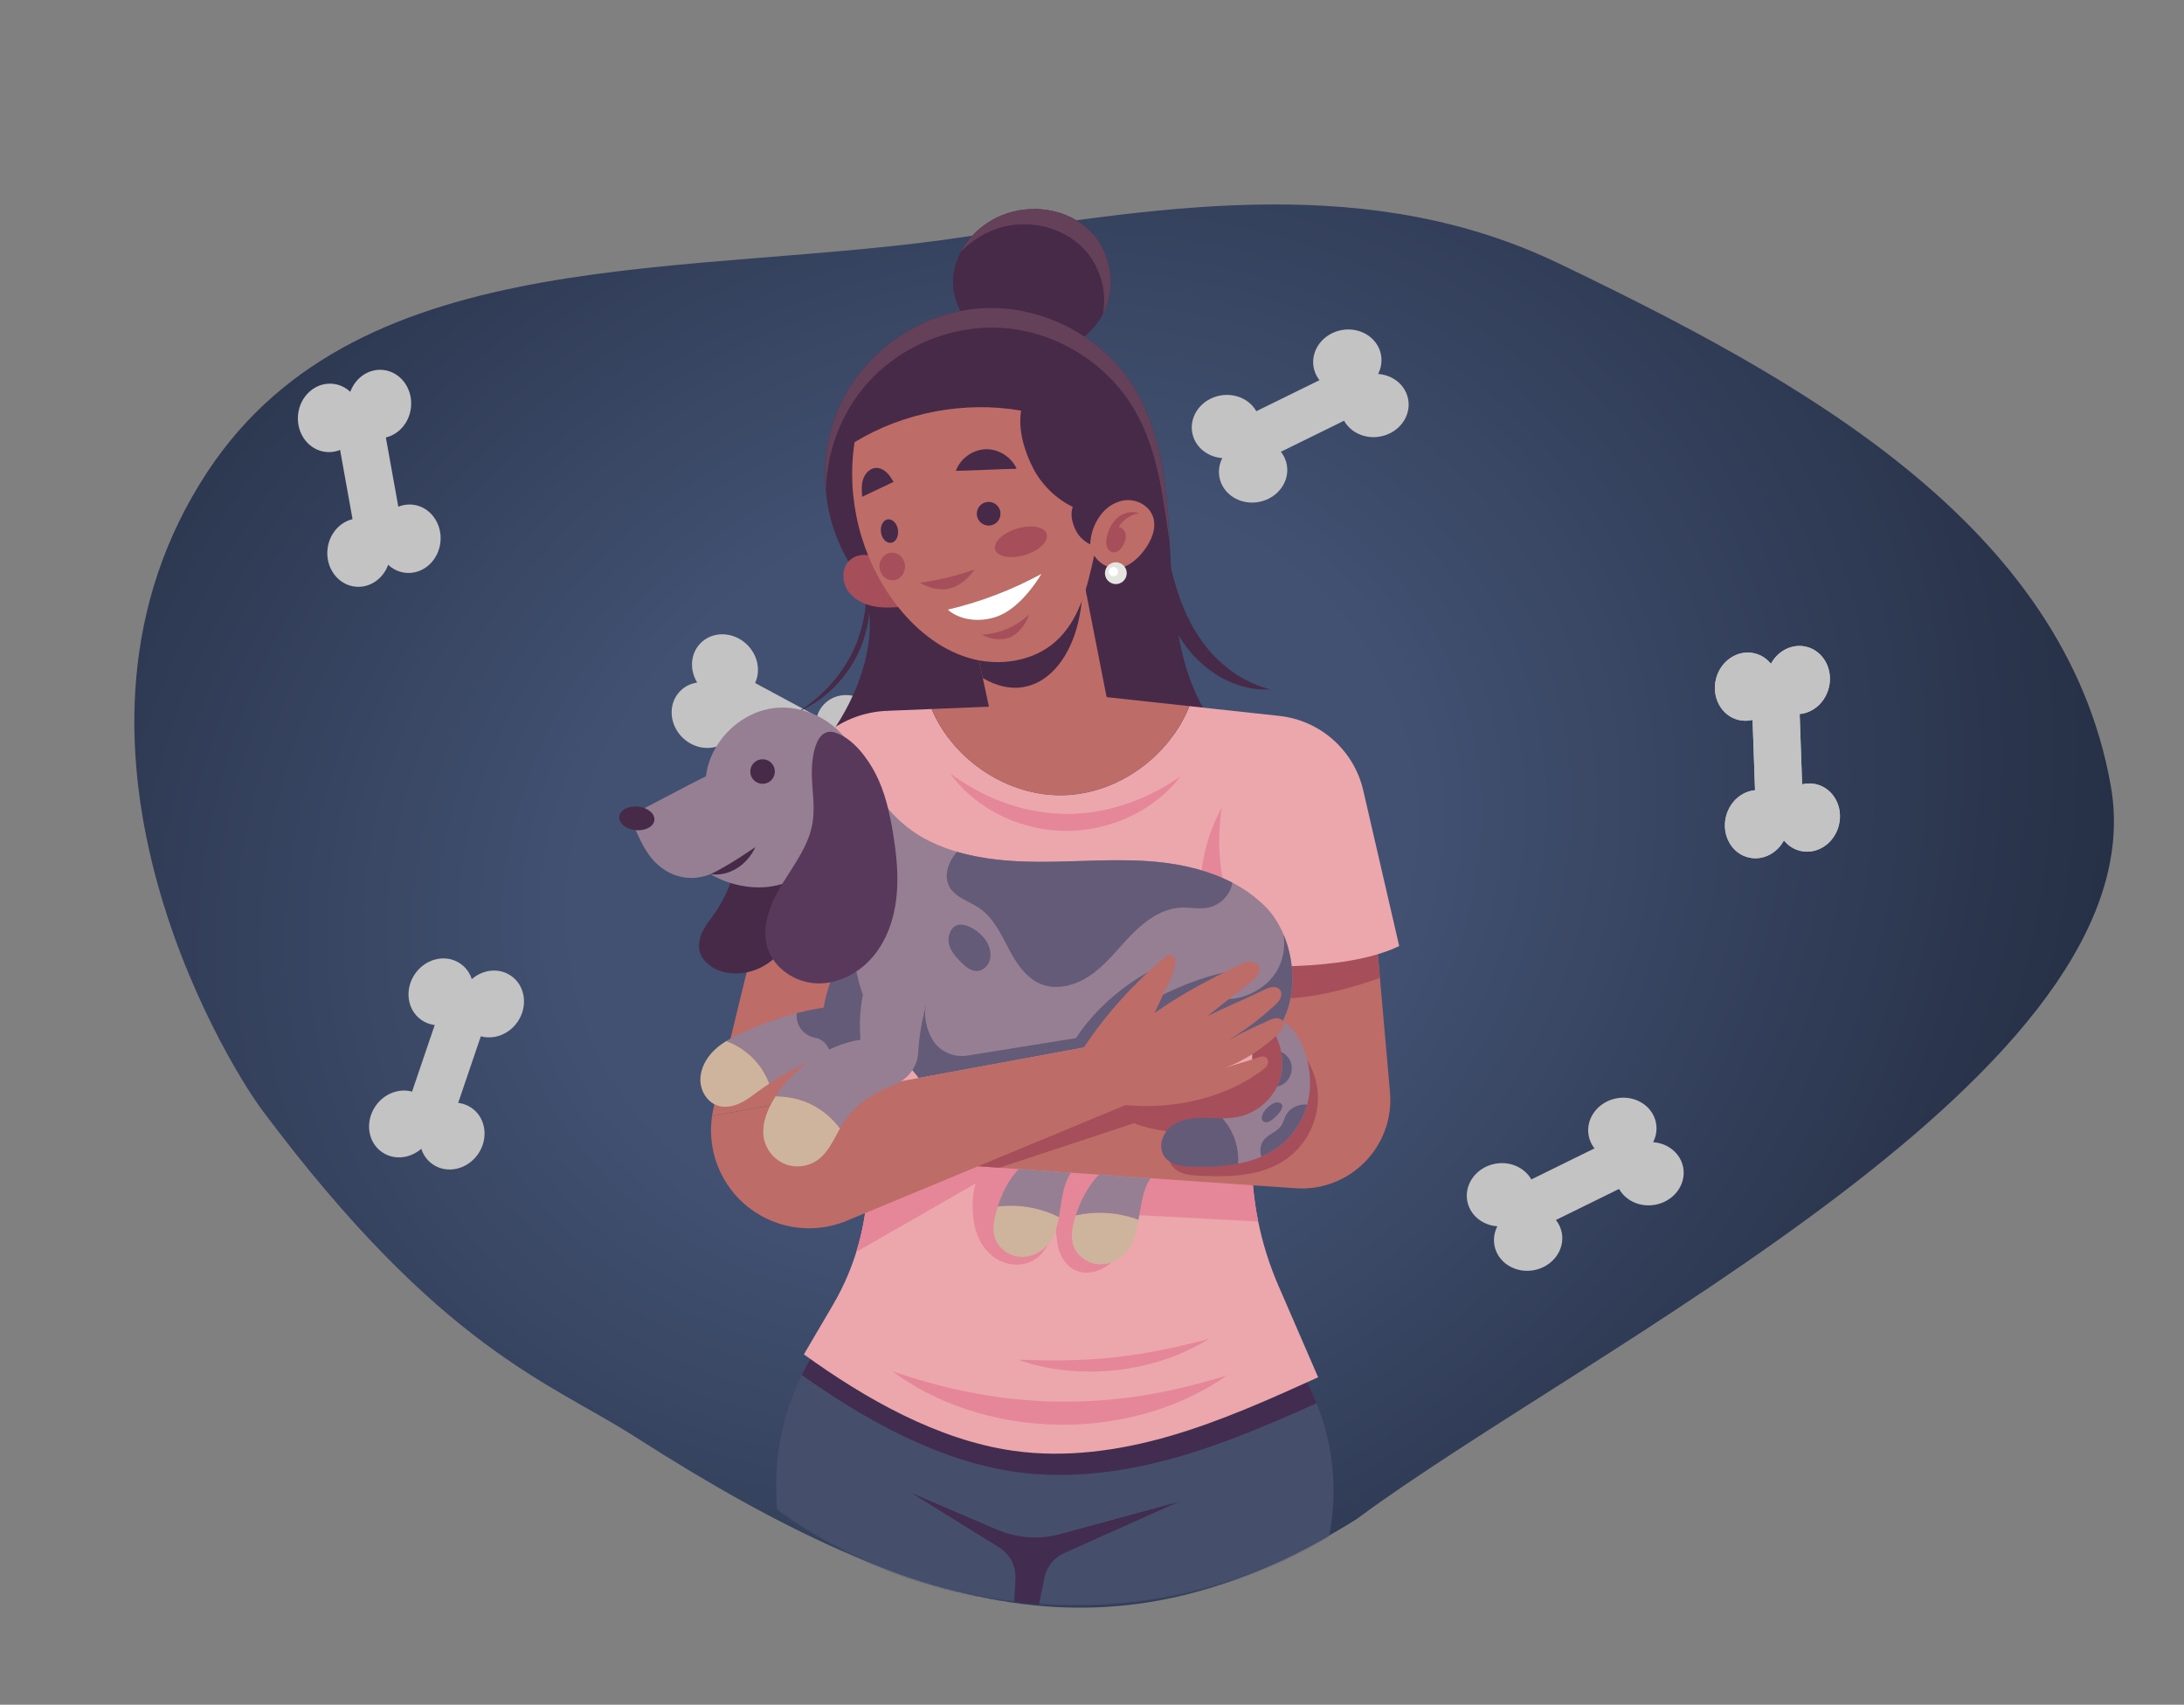 <svg width="1532" height="1196" viewBox="0 0 1532 1196" fill="none" xmlns="http://www.w3.org/2000/svg">
<rect x="0" y="0" width="1532" height="1196" fill="#808080" stroke="none"/>
<g clip-path="url(#clip0_265_2)">
<path fill-rule="evenodd" clip-rule="evenodd" d="M1093.82 184.996C1262.19 265.99 1448.03 367.358 1480.65 551.328C1516.05 750.963 1114.37 945.241 951.418 1065.89C790.101 1166.5 655.787 1142.87 445.361 1007.95C385.988 969.882 309.484 946.761 184.246 779.329C157.187 743.153 21.792 518.57 145.625 330.854C253.482 167.355 485.598 195.574 679.191 165.794C823.063 143.663 962.64 121.896 1093.82 184.996Z" fill="url(#paint0_radial_265_2)"/>
<ellipse cx="266.29" cy="283.452" rx="22.133" ry="24.033" transform="rotate(5.439 266.29 283.452)" fill="#C3C3C3"/>
<ellipse cx="231.087" cy="293.177" rx="22.133" ry="24.033" transform="rotate(5.439 231.087 293.177)" fill="#C3C3C3"/>
<ellipse cx="286.937" cy="377.961" rx="22.133" ry="24.033" transform="rotate(5.439 286.937 377.961)" fill="#C3C3C3"/>
<ellipse cx="251.734" cy="387.687" rx="22.133" ry="24.033" transform="rotate(5.439 251.734 387.687)" fill="#C3C3C3"/>
<rect width="33.185" height="91.535" transform="matrix(0.975 -0.222 0.177 0.984 234.092 290.823)" fill="#C3C3C3"/>
<ellipse cx="581.098" cy="544.319" rx="22.133" ry="24.033" transform="rotate(133.914 581.098 544.319)" fill="#C3C3C3"/>
<ellipse cx="595.385" cy="510.709" rx="22.133" ry="24.033" transform="rotate(133.914 595.385 510.709)" fill="#C3C3C3"/>
<ellipse cx="494.264" cy="501.678" rx="22.133" ry="24.033" transform="rotate(133.914 494.264 501.678)" fill="#C3C3C3"/>
<ellipse cx="508.551" cy="468.069" rx="22.133" ry="24.033" transform="rotate(133.914 508.551 468.069)" fill="#C3C3C3"/>
<rect width="33.185" height="91.535" transform="matrix(-0.433 0.901 -0.881 -0.474 595.359 514.526)" fill="#C3C3C3"/>
<ellipse cx="964.161" cy="284.497" rx="22.133" ry="24.033" transform="rotate(79.429 964.161 284.497)" fill="#C3C3C3"/>
<ellipse cx="945.103" cy="253.342" rx="22.133" ry="24.033" transform="rotate(79.429 945.103 253.342)" fill="#C3C3C3"/>
<ellipse cx="879.011" cy="330.407" rx="22.133" ry="24.033" transform="rotate(79.429 879.011 330.407)" fill="#C3C3C3"/>
<ellipse cx="859.952" cy="299.252" rx="22.133" ry="24.033" transform="rotate(79.429 859.952 299.252)" fill="#C3C3C3"/>
<rect width="33.185" height="91.535" transform="matrix(0.482 0.876 -0.897 0.441 948.195 255.581)" fill="#C3C3C3"/>
<ellipse cx="1157.08" cy="823.46" rx="22.133" ry="24.033" transform="rotate(79.429 1157.08 823.46)" fill="#C3C3C3"/>
<ellipse cx="1138.02" cy="792.305" rx="22.133" ry="24.033" transform="rotate(79.429 1138.02 792.305)" fill="#C3C3C3"/>
<ellipse cx="1071.93" cy="869.37" rx="22.133" ry="24.033" transform="rotate(79.429 1071.93 869.37)" fill="#C3C3C3"/>
<ellipse cx="1052.87" cy="838.215" rx="22.133" ry="24.033" transform="rotate(79.429 1052.87 838.215)" fill="#C3C3C3"/>
<rect width="33.185" height="91.535" transform="matrix(0.482 0.876 -0.897 0.441 1141.12 794.544)" fill="#C3C3C3"/>
<ellipse cx="344.812" cy="704.363" rx="22.133" ry="24.033" transform="rotate(34.377 344.812 704.363)" fill="#C3C3C3"/>
<ellipse cx="309.299" cy="695.841" rx="22.133" ry="24.033" transform="rotate(34.377 309.299 695.841)" fill="#C3C3C3"/>
<ellipse cx="317.15" cy="797.061" rx="22.133" ry="24.033" transform="rotate(34.377 317.15 797.061)" fill="#C3C3C3"/>
<ellipse cx="281.636" cy="788.54" rx="22.133" ry="24.033" transform="rotate(34.377 281.636 788.54)" fill="#C3C3C3"/>
<rect width="33.185" height="91.535" transform="matrix(0.961 0.278 -0.322 0.947 313.066 695.235)" fill="#C3C3C3"/>
<ellipse cx="1261.39" cy="477.101" rx="22.133" ry="24.033" transform="rotate(13.591 1261.39 477.101)" fill="#C3C3C3"/>
<ellipse cx="1225.17" cy="481.737" rx="22.133" ry="24.033" transform="rotate(13.591 1225.17 481.737)" fill="#C3C3C3"/>
<ellipse cx="1268.43" cy="573.584" rx="22.133" ry="24.033" transform="rotate(13.591 1268.43 573.584)" fill="#C3C3C3"/>
<ellipse cx="1232.2" cy="578.22" rx="22.133" ry="24.033" transform="rotate(13.591 1232.2 578.22)" fill="#C3C3C3"/>
<rect width="33.185" height="91.535" transform="matrix(0.997 -0.081 0.035 0.999 1228.48 479.833)" fill="#C3C3C3"/>
<ellipse cx="1261.39" cy="477.101" rx="22.133" ry="24.033" transform="rotate(13.591 1261.39 477.101)" fill="#C3C3C3"/>
<ellipse cx="1225.17" cy="481.737" rx="22.133" ry="24.033" transform="rotate(13.591 1225.17 481.737)" fill="#C3C3C3"/>
<ellipse cx="1268.43" cy="573.584" rx="22.133" ry="24.033" transform="rotate(13.591 1268.43 573.584)" fill="#C3C3C3"/>
<ellipse cx="1232.2" cy="578.22" rx="22.133" ry="24.033" transform="rotate(13.591 1232.2 578.22)" fill="#C3C3C3"/>
<rect width="33.185" height="91.535" transform="matrix(0.997 -0.081 0.035 0.999 1228.48 479.833)" fill="#C3C3C3"/>
<mask id="mask0_265_2" style="mask-type:luminance" maskUnits="userSpaceOnUse" x="354" y="143" width="751" height="984">
<path d="M1049.53 583.601C1026.47 547.722 996.262 514.695 986.392 473.198C978.143 438.514 985.244 402.183 993.436 367.484C1001.63 332.786 1010.97 297.416 1007.11 261.972C996.761 167.082 897.409 121.589 815.617 165.321C810.836 167.878 806.206 170.652 801.708 173.617C782.634 148.746 746.078 138.434 714.521 145.032C677.696 152.731 647.152 178.29 622.005 206.273C595.151 236.156 572.127 270.624 562.177 309.548C555.167 336.962 555.381 366.83 564.438 393.393C537.753 405.054 510.105 415.131 483.578 427.031C431.022 450.608 378.42 486.333 360.742 541.152C343.501 594.61 363.716 652.707 389.211 702.754C414.707 752.804 446.303 801.757 453.508 857.463C456.837 883.211 454.766 909.522 459.404 935.067C469.39 990.055 509.61 1035.41 555.952 1066.64C644.806 1126.52 761.711 1142.65 863.463 1109.08C965.215 1075.5 1049.56 992.957 1085.32 891.954C1121.09 790.95 1107.48 673.726 1049.53 583.601Z" fill="white"/>
</mask>
<g mask="url(#mask0_265_2)">
<path d="M669.172 190.245C672.359 172.677 686.02 158.016 702.508 151.162C723.321 142.512 749.487 146.314 765.129 162.544C777.171 175.036 782.007 194.037 777.402 210.767C772.798 227.496 758.923 241.345 742.183 245.918C722.968 251.168 707.369 242.339 690.574 234.527C674.383 226.994 666.053 207.448 669.172 190.245Z" fill="#472948"/>
<path d="M765.131 162.542C749.489 146.312 723.323 142.51 702.509 151.16C690.56 156.126 680.116 165.208 674.048 176.512C681.841 168.661 691.442 162.661 702.071 159.605C721.935 153.898 744.879 159.092 759.445 173.754C771.326 185.713 776.788 203.775 773.674 220.197C775.236 217.193 776.503 214.035 777.404 210.762C782.006 194.035 777.172 175.036 765.131 162.542Z" fill="#654059"/>
<path d="M855.274 463.789C844.533 453.852 836.124 440.67 830.155 426.252C826.457 417.376 823.693 408.126 821.489 398.847C821.417 397.596 821.337 396.341 821.269 395.094C818.982 352.518 817.803 307.542 795.254 271.356C773.279 236.084 731.43 214.18 689.923 216.222C648.416 218.265 608.921 244.168 590.512 281.427C572.102 318.684 575.521 365.794 599.117 400.003C603.103 405.779 605.88 412.072 607.668 418.683C607.566 420.972 607.394 423.295 607.126 425.648C606.006 435.676 603.264 446.124 598.808 455.813C594.343 465.496 588.188 474.372 581.295 481.744C574.412 489.143 566.813 495.009 559.745 499.43C567.413 496.173 575.803 490.992 583.379 483.818C590.965 476.682 597.702 467.582 602.37 457.455C606.409 448.678 608.845 439.222 609.744 430.083C612.775 460.191 598.335 494.634 579.797 518.868C671.225 518.446 765.723 515.689 857.151 515.269C840.008 495.87 831.326 471.411 826.616 445.667C828.21 448.27 829.879 450.822 831.714 453.239C836.817 460.083 842.969 466.073 849.576 470.801C856.197 475.538 863.328 479.066 870.424 481.183C877.499 483.369 884.551 484.009 890.847 483.599C878.553 480.53 865.936 473.822 855.274 463.789Z" fill="#472948"/>
<path d="M607.293 270.19C631.427 242.188 669.522 226.861 706.324 230.346C743.128 233.833 777.667 256.039 796.114 288.075C812.393 316.347 815.844 349.281 820.575 381.921C818.515 343.378 815.489 303.831 795.257 271.355C773.281 236.082 731.433 214.178 689.926 216.221C648.419 218.263 608.924 244.166 590.514 281.425C580.955 300.77 577.334 322.767 579.313 344.241C579.916 317.346 589.706 290.597 607.293 270.19Z" fill="#654059"/>
<path d="M547.393 1136.3L544.559 1047.88C543.473 1013.96 552.168 980.449 569.607 951.342L580.953 932.408L908.309 952.249L918.699 973.503C938.795 1014.6 940.919 1062.21 924.566 1104.93L899.723 1169.85L547.393 1136.3Z" fill="#454F6B"/>
<path d="M827.813 1021.71C860.713 1012.13 892.245 998.521 923.515 984.455C922.031 980.765 920.461 977.102 918.701 973.505L908.311 952.254L580.955 932.413L569.61 951.347C567.013 955.682 564.634 960.124 562.427 964.642C606.871 996.263 658.459 1024.95 712.193 1032.63C750.808 1038.15 790.36 1032.6 827.813 1021.71Z" fill="#422C4F"/>
<path d="M639.178 1047.36L699.366 1073.16C713.405 1079.18 729.066 1080.27 743.803 1076.26L826.66 1053.68L746.423 1089.66C739.332 1092.83 734.202 1099.23 732.64 1106.85L723.16 1153.04L709.932 1151.78L712.312 1107.51C712.787 1098.7 708.421 1090.34 700.928 1085.69L639.178 1047.36Z" fill="#422C4F"/>
<path d="M924.631 966.267L896.714 901.87C884.149 872.891 877.787 841.602 878.038 810.016L880.476 500.425L834.324 495.405C820.307 530.451 784.794 556.583 746.846 557.872C707.409 559.209 668.78 533.597 653.513 497.425L622.257 498.694C628.182 532.737 623.32 570.584 611.014 602.872C604.369 620.307 595.235 636.69 588.153 653.953C581.07 671.215 576.017 689.882 578.152 708.418C579.327 718.613 583.018 728.76 588.931 737.103C600.819 753.866 608.02 773.491 608.286 794.041L608.667 823.41C609.086 855.732 600.659 887.554 584.3 915.432L563.901 950.196C607.16 981.443 657.829 1010.26 710.656 1017.81C747.494 1023.08 785.226 1017.79 820.957 1007.39C856.682 996.999 890.726 981.607 924.631 966.267Z" fill="#EBA7AC"/>
<path d="M841.617 641.733C842.569 652.506 860.708 671.772 878.994 688.652L880.151 541.702C844.058 565.114 839.668 619.705 841.617 641.733Z" fill="#E68799"/>
<path d="M860.605 964.967C844.349 969.998 825.79 974.978 805.813 978.359C785.854 981.779 764.524 983.616 743.186 983.4C721.849 983.118 700.567 980.781 680.692 976.897C660.801 973.052 642.363 967.639 626.227 962.229C639.822 972.401 657.432 981.924 677.593 988.622C697.72 995.37 720.315 999.281 742.996 999.569C765.676 999.811 788.357 996.43 808.636 990.153C828.95 983.926 846.776 974.816 860.605 964.967Z" fill="#E68799"/>
<path d="M847.768 939.413C838.52 941.768 828.026 944.423 816.797 946.715C805.574 949.023 793.623 950.969 781.597 952.285C769.567 953.579 757.479 954.241 746.022 954.397C734.563 954.568 723.742 954.225 714.206 953.911C723.152 957.192 733.935 959.835 745.671 961.191C757.4 962.565 770.06 962.651 782.575 961.302C795.09 959.935 807.438 957.133 818.597 953.274C829.768 949.431 839.735 944.536 847.768 939.413Z" fill="#E68799"/>
<path d="M827.935 544.809C817.653 551.936 805.313 558.782 791.416 563.587C777.557 568.422 762.208 571.217 746.885 571.032C731.563 570.816 716.292 567.622 702.565 562.427C688.799 557.26 676.641 550.096 666.55 542.702C673.794 552.873 684.848 563.097 698.86 570.544C712.803 578.038 729.635 582.706 746.733 582.929C763.831 583.152 780.777 578.924 794.913 571.797C809.109 564.72 820.427 554.79 827.935 544.809Z" fill="#E68799"/>
<path d="M878.035 810.018L878.089 803.206C788.481 794.082 698.29 790.74 608.255 793.193C608.262 793.477 608.281 793.758 608.283 794.042L608.664 823.412C608.906 842.095 606.176 860.605 600.682 878.291L684.339 830.331C681.688 839.439 681.72 849.809 683.488 859.132C685.253 868.454 690.261 877.386 698.154 882.647C706.051 887.908 716.938 888.949 725.105 884.121C731.112 880.572 735.144 874.325 737.396 867.72C738.813 863.565 739.599 859.242 740.148 854.877C740.183 852.289 740.397 849.708 740.952 847.144C740.714 849.721 740.473 852.307 740.148 854.877C740.075 860.331 740.882 865.827 741.553 871.315C742.542 879.408 746.781 887.575 754.137 891.086C763.92 895.754 776.116 890.642 782.946 882.226C789.775 873.809 792.502 862.888 795.044 852.352L882.575 856.944C879.441 841.541 877.911 825.817 878.035 810.018Z" fill="#E68799"/>
<path d="M614.603 642.768L535.236 635.212L500.688 776.586C500.168 778.715 499.779 780.858 499.468 783.005L584.543 767.314L614.603 642.768Z" fill="#BD6C67"/>
<path d="M746.839 557.871C784.787 556.585 820.302 530.45 834.317 495.404L776.247 489.086L759.246 402.246L684.629 453.668L693.714 495.789L653.505 497.424C668.772 533.596 707.404 559.208 746.839 557.871Z" fill="#BD6C67"/>
<path d="M684.626 453.67L689.369 475.662C728.402 498.893 762.114 460.239 759.244 402.25L684.626 453.67Z" fill="#472948"/>
<path d="M635.663 425.487C628.426 426.128 621.095 426.762 613.931 425.556C606.768 424.35 599.668 421.075 595.336 415.243C591.003 409.411 590.099 400.763 594.412 394.918C598.709 389.092 607.774 387.509 613.793 391.53C618.196 403.07 626.764 416.925 635.663 425.487Z" fill="#A64F5A"/>
<path d="M767.512 389.749C762.815 411.609 757.269 434.99 740.634 449.934C724.47 464.453 700.162 467.769 679.352 461.521C658.542 455.276 641.057 440.555 627.954 423.225C603.889 391.393 593.362 349.659 599.459 310.223C633.846 289.262 676.631 281.162 716.305 288.078C714.021 301.179 718.495 316.282 724.538 328.128C730.585 339.972 740.555 349.772 752.503 355.61C750.762 360.616 751.906 365.78 753.965 370.665C756.024 375.55 759.938 379.626 764.738 381.876C765.11 374.369 767.363 367.817 771.751 361.714C776.138 355.611 783.124 351.155 790.637 350.863C798.146 350.571 805.907 354.96 808.6 361.975C811.663 369.955 807.913 378.981 802.792 385.822C798.568 391.465 793.092 396.545 786.303 398.447C779.511 400.348 771.266 395.714 767.512 389.749Z" fill="#BD6C67"/>
<path d="M799.187 360.164C794.164 358.151 788.162 359.65 784.018 363.129C779.875 366.608 777.432 371.794 776.374 377.101C775.957 379.184 775.743 381.38 776.385 383.407C777.027 385.434 778.693 387.25 780.801 387.521C783.596 387.879 786.005 385.551 787.501 383.164C788.94 380.87 790.015 378.198 789.73 375.504C789.446 372.81 787.481 370.167 784.798 369.799C787.029 365.083 793.977 360.442 799.187 360.164Z" fill="#A64F5A"/>
<path d="M713.124 328.861C709.443 320.529 700.414 314.871 691.31 315.187C682.206 315.504 673.595 321.775 670.501 330.344C683.259 330.063 700.366 329.142 713.124 328.861Z" fill="#472948"/>
<path d="M626.825 338.062C625.389 335.717 623.928 333.343 621.931 331.454C619.934 329.565 617.301 328.186 614.553 328.276C610.341 328.414 606.878 332.001 605.523 335.991C604.17 339.98 604.473 344.317 604.796 348.517C611.152 345.486 620.467 341.095 626.825 338.062Z" fill="#472948"/>
<path d="M692.721 368.692C697.288 369.127 701.343 365.778 701.777 361.211C702.212 356.644 698.863 352.59 694.296 352.155C689.729 351.72 685.675 355.07 685.24 359.637C684.805 364.203 688.155 368.258 692.721 368.692Z" fill="#472948"/>
<path d="M629.879 371.735C630.529 376.275 628.39 380.337 625.103 380.808C621.815 381.279 618.623 377.98 617.973 373.439C617.323 368.899 619.462 364.836 622.749 364.365C626.038 363.895 629.229 367.193 629.879 371.735Z" fill="#472948"/>
<path d="M683.642 399.528C671.187 403.917 658.289 407.05 645.208 408.862C651.506 412.498 658.866 414.573 665.95 412.939C673.037 411.308 679.569 405.552 683.642 399.528Z" fill="#A64F5A"/>
<path d="M730.578 402.603C709.919 413.863 687.744 422.338 664.838 427.721C674.422 436.232 690.585 436.793 702.2 431.371C713.814 425.946 723.904 413.547 730.578 402.603Z" fill="white"/>
<path d="M721.85 431.031C713.038 439.545 701.045 444.689 688.802 445.202C694.527 448.536 702.227 449.589 708.397 447.18C714.57 444.768 719.898 437.364 721.85 431.031Z" fill="#A64F5A"/>
<path d="M790.337 402.859C789.936 407.066 786.201 410.151 781.995 409.751C777.788 409.35 774.702 405.615 775.103 401.409C775.503 397.202 779.238 394.117 783.445 394.517C787.651 394.918 790.737 398.653 790.337 402.859Z" fill="#E4E4E0"/>
<path d="M784.261 401.368C784.091 403.153 782.505 404.463 780.72 404.293C778.936 404.123 777.626 402.537 777.796 400.753C777.966 398.968 779.551 397.658 781.336 397.828C783.12 398.001 784.43 399.584 784.261 401.368Z" fill="white"/>
<path d="M734.23 374.62C735.783 379.726 728.956 386.325 718.982 389.355C709.008 392.388 699.664 390.705 698.112 385.599C696.56 380.493 703.386 373.894 713.36 370.863C723.334 367.833 732.678 369.514 734.23 374.62Z" fill="#A64F5A"/>
<path d="M634.815 396.51C635.36 401.818 631.812 406.533 626.888 407.04C621.965 407.547 617.53 403.654 616.985 398.346C616.437 393.037 619.987 388.322 624.909 387.815C629.835 387.309 634.269 391.201 634.815 396.51Z" fill="#A64F5A"/>
<path d="M622.252 498.695C591.065 499.961 564.079 520.784 554.942 550.628L529.222 634.641L622.865 643.557C635.078 515.286 622.252 498.695 622.252 498.695Z" fill="#EBA7AC"/>
<path d="M964.308 644.514L975.029 766.167C978.381 804.234 946.926 836.285 908.804 833.646L669.6 817.077L802.639 753.702L878.516 748.848L879.301 649.402L964.308 644.514Z" fill="#BD6C67"/>
<path d="M829.457 794.882C825.191 796.886 819.965 802.834 819.348 807.506C818.731 812.177 820.638 817.105 824.239 820.144C828.812 824.006 835.238 824.575 841.216 824.872C862.331 825.929 885.034 825.348 902.325 813.185C916.6 803.145 925.233 785.574 924.456 768.141C923.682 750.708 913.522 733.971 898.414 725.239L898.116 700.559C923.01 700.592 950.835 692.221 967.97 686.045L964.311 644.513L879.301 649.398L878.516 748.844L802.639 753.698L669.6 817.073L700.947 819.244L795.531 788.007C808.355 793.48 829.457 794.882 829.457 794.882Z" fill="#A64F5A"/>
<path d="M699.909 846.491C699.34 848.308 698.801 850.149 698.315 852.042C696.95 857.351 696.186 863.035 697.841 868.259C700.052 875.241 706.644 880.484 713.887 881.57C721.13 882.655 728.731 879.765 733.82 874.498C739.32 868.804 741.433 861.545 742.809 853.878C729.65 847.25 714.526 844.652 699.909 846.491Z" fill="#CEB49D"/>
<path d="M714.638 820.198C707.376 827.911 702.986 836.649 699.908 846.491C714.526 844.653 729.65 847.25 742.808 853.878C744.714 843.275 745.201 831.883 751.208 822.728L714.638 820.198Z" fill="#967F92"/>
<path d="M754.606 852.731C754.13 854.238 753.697 855.758 753.305 857.278C751.94 862.587 751.176 868.271 752.831 873.496C755.042 880.477 761.634 885.721 768.877 886.806C776.12 887.891 783.722 885.001 788.81 879.734C794.943 873.384 797.057 864.788 798.636 855.831C784.694 850.496 769.159 849.401 754.606 852.731Z" fill="#CEB49D"/>
<path d="M770.851 824.092C763.324 832.085 757.928 842.189 754.604 852.73C769.157 849.4 784.692 850.496 798.633 855.83C800.43 845.646 801.535 834.988 807.042 826.596L770.851 824.092Z" fill="#967F92"/>
<path d="M880.475 500.427L897.406 502.269C926.151 505.397 949.769 526.369 956.275 554.543L981.492 663.748C941.437 682.989 868.861 677.157 868.861 677.157L857.725 617.039C852.323 587.875 855.717 557.763 867.476 530.532L880.475 500.427Z" fill="#EBA7AC"/>
<path d="M918.905 762.819C919.65 746.173 913.83 725.27 899.791 716.298L891.395 720.957C899.27 731.589 901.924 747.24 897.08 759.551C892.234 771.863 880.757 781.327 867.745 783.738C864.309 784.374 860.828 784.535 857.331 784.53C865.076 793.089 869.213 804.899 868.432 816.415C878.302 814.506 887.703 811.113 895.873 805.265C909.421 795.569 918.162 779.462 918.905 762.819Z" fill="#967F92"/>
<path d="M857.33 784.53C852.924 784.523 848.49 784.242 844.083 784.239C836.179 784.237 827.831 785.352 821.582 790.191C815.333 795.03 812.194 804.574 816.593 811.14C820.864 817.517 829.711 818.497 837.383 818.612C847.688 818.767 858.306 818.373 868.431 816.415C869.212 804.899 865.075 793.089 857.33 784.53Z" fill="#645B79"/>
<path d="M905.83 746.51C904.909 742.775 902.148 739.641 898.704 737.961C900.113 745.255 899.702 752.889 897.08 759.551C896.728 760.445 896.332 761.32 895.912 762.182C897.281 761.978 898.627 761.507 899.812 760.809C904.586 757.997 907.158 751.891 905.83 746.51Z" fill="#645B79"/>
<path d="M901.959 782.542C900.763 784.877 900.21 787.53 898.748 789.706C895.928 793.906 890.407 795.436 887.021 799.19C884.074 802.458 883.407 807.326 884.739 811.484C888.634 809.804 892.371 807.769 895.874 805.263C906.07 797.966 913.541 787.035 916.932 774.979C911.062 774.259 904.684 777.217 901.959 782.542Z" fill="#645B79"/>
<path d="M888.656 787.333C889.585 787.215 890.451 786.815 891.266 786.356C893.69 784.99 903.47 776.119 897.818 773.748C893.388 771.89 887.105 778.262 885.651 781.657C884.952 783.289 884.709 785.44 886.03 786.627C886.728 787.251 887.73 787.451 888.656 787.333Z" fill="#645B79"/>
<path d="M509.545 730.334C506.494 732.215 503.604 734.328 501.02 736.82C495.382 742.256 491.269 749.671 491.271 757.503C491.272 765.335 496.071 773.353 503.537 775.717C508.635 777.333 514.268 776.236 519.111 773.97C523.955 771.703 528.187 768.344 532.506 765.193C534.843 763.486 537.242 761.865 539.654 760.267C534.657 746.548 523.246 735.334 509.545 730.334Z" fill="#CEB49D"/>
<path d="M609.151 647.043C592.774 663.079 581.608 684.357 577.72 706.945C558.362 709.667 538.688 716.434 520.865 724.466C516.995 726.211 513.155 728.11 509.543 730.336C523.245 735.337 534.656 746.551 539.655 760.267C560.484 746.459 583.976 736.673 608.471 731.722C616.456 704.872 615.246 674.38 609.151 647.043Z" fill="#967F92"/>
<path d="M609.152 647.043C592.775 663.079 581.61 684.357 577.722 706.945C571.437 707.83 565.123 709.175 558.843 710.817C558.463 714.96 559.648 719.259 562.279 722.495C564.689 725.457 568.216 727.436 571.969 728.113C576.636 728.956 580.315 732.546 581.758 737.064C581.962 737.702 582.104 738.358 582.28 739.006C590.827 735.973 599.581 733.521 608.475 731.722C616.458 704.872 615.247 674.38 609.152 647.043Z" fill="#645B79"/>
<path d="M501.51 640.471C498.616 644.559 495.41 648.462 493.131 652.921C490.852 657.381 489.552 662.577 490.784 667.431C492.297 673.402 497.431 677.908 503.086 680.349C513.124 684.68 525.08 683.392 534.718 678.232C544.356 673.073 551.788 664.367 556.765 654.634C561.743 644.9 564.415 634.141 566.139 623.346C566.697 619.858 567.124 616.115 565.592 612.933C563.152 607.869 556.854 606.19 551.289 605.407C544.564 604.461 537.774 603.997 530.982 604.013C526.237 604.024 518.943 602.507 517.019 607.515C512.54 619.179 508.845 630.11 501.51 640.471Z" fill="#472948"/>
<path d="M644.505 756.259C633.001 742.197 619.086 725.981 610.648 709.891C602.21 693.8 597.451 673.641 599.721 655.617C589.939 643.755 579.828 630.886 568.769 620.206C566.155 617.68 562.197 617.022 558.59 617.458C554.981 617.893 551.569 619.272 548.09 620.329C532.126 625.172 512.712 621.875 498.422 613.27C484.83 618.689 471.458 615.576 461.478 606.709C451.499 597.843 446.931 584.487 441.671 572.219C459.29 563.604 477.578 553.257 495.197 544.642C498.045 520.897 518.173 500.309 541.85 496.933C565.526 493.554 590.611 507.689 599.986 529.69C609.957 553.095 625.928 576.014 648.271 588.181C672.574 601.413 701.083 604.542 728.753 604.631C756.423 604.72 784.171 602.027 811.712 604.693C839.253 607.357 867.353 616.058 887.054 635.485C906.754 654.914 912.529 691.738 899.793 716.301L854.839 741.246L760.28 734.91L644.505 756.259Z" fill="#967F92"/>
<path d="M665.604 621.495C669.529 629.542 679.539 632.048 686.939 637.092C696.599 643.676 701.883 654.811 707.329 665.156C712.776 675.501 719.562 686.219 730.439 690.509C742.604 695.307 756.699 690.543 767.126 682.654C777.556 674.765 785.438 664.058 794.666 654.792C803.895 645.526 815.406 637.337 828.469 636.763C834.832 636.483 841.287 638.035 847.531 636.773C855.444 635.172 862.173 628.736 864.127 620.901C864.264 620.356 864.32 619.796 864.409 619.241C848.313 610.865 829.899 606.45 811.709 604.689C784.168 602.025 756.42 604.715 728.75 604.626C709.436 604.564 689.72 603.01 671.305 597.582C669.535 599.705 667.931 601.947 666.67 604.407C663.97 609.673 663.009 616.176 665.604 621.495Z" fill="#645B79"/>
<path d="M665.742 656.12C664.776 659.634 665.635 663.456 667.366 666.664C669.097 669.87 671.637 672.558 674.219 675.131C677.318 678.219 681.029 681.402 685.401 681.234C689.554 681.073 693.124 677.659 694.288 673.668C695.451 669.68 694.54 665.315 692.665 661.605C688.367 653.093 670.051 640.457 665.742 656.12Z" fill="#645B79"/>
<path d="M900.341 655.643C901.826 665.079 899.855 675.097 894.489 683.024C886.551 694.75 870.25 702.672 856.248 700.575C861.806 693.915 868.037 686.209 873.597 679.547C851.683 682.506 830.56 690.018 810.984 700.301C813.272 692.855 815.364 683.376 817.653 675.927C792.903 686.69 769.547 705.733 754.759 728.31L678.547 740.575C668.595 742.176 658.561 737.505 653.701 728.675C649.761 721.516 647.956 713.229 649.499 705.535L611.188 710.845C619.668 726.619 633.227 742.473 644.503 756.256L760.28 734.905L854.839 741.241L899.794 716.297C908.902 698.727 908.496 674.907 900.341 655.643Z" fill="#645B79"/>
<path d="M445.914 582.42C452.721 583.068 458.592 579.892 459.027 575.325C459.462 570.758 454.295 566.531 447.488 565.883C440.681 565.235 434.81 568.411 434.375 572.978C433.94 577.544 439.106 581.772 445.914 582.42Z" fill="#472948"/>
<path d="M534.102 549.863C538.834 550.313 543.036 546.842 543.487 542.109C543.937 537.377 540.466 533.175 535.733 532.724C531.001 532.274 526.799 535.745 526.348 540.478C525.898 545.21 529.369 549.412 534.102 549.863Z" fill="#472948"/>
<path d="M498.42 613.265C510.54 607.784 529.876 594.256 529.876 594.256C524.415 606.477 511.508 615.278 498.42 613.265Z" fill="#472948"/>
<path d="M569.452 543.281C569.673 554.774 571.852 566.354 569.907 577.682C567.226 593.296 557.136 606.411 548.856 619.919C540.576 633.425 533.714 649.624 538.334 664.778C542.733 679.207 557.5 689.204 572.569 689.887C587.641 690.567 602.387 682.868 612.162 671.375C621.937 659.885 627.093 644.985 628.784 629.993C630.479 615.003 628.909 599.829 626.488 584.938C624.111 570.315 620.842 555.63 614.012 542.483C608.376 531.635 598.236 517.977 586.004 514.012C571.34 509.259 569.263 533.59 569.452 543.281Z" fill="#59395B"/>
<path d="M896.815 725.068C899.216 722.717 901.654 719.102 899.797 716.3C898.834 714.844 896.949 714.223 895.207 714.324C893.465 714.423 891.823 715.128 890.229 715.835C880.451 720.173 870.637 724.731 861.313 730.029C859.424 731.167 857.521 732.284 855.594 733.358C857.464 732.194 859.394 731.118 861.313 730.029C873.072 722.938 884.105 714.648 894.172 705.312C895.689 703.905 897.218 702.43 898.116 700.564C899.015 698.698 899.171 696.34 897.986 694.645C896.79 692.934 894.499 692.274 892.421 692.481C890.345 692.689 888.418 693.617 886.54 694.528C873.485 700.879 859.918 706.545 846.864 712.896C857.25 704.725 867.636 696.553 878.022 688.383C881.209 685.876 884.782 682.275 883.166 678.35C882.413 676.518 880.63 675.291 878.689 674.897C875.182 674.187 871.934 675.671 868.859 677.157C848.434 687.024 828.423 697.622 809.878 710.685L820.908 687.105C822.718 683.239 823.963 679.132 824.608 674.912C825.195 671.061 820.695 668.497 817.711 671.004C795.988 689.263 775.855 711.306 760.289 734.911L584.544 767.322L499.468 783.013C496.681 802.143 502.043 821.687 514.483 836.746C533.744 860.06 565.97 868.065 593.9 856.473L789.46 775.307C822.59 778.461 858.309 770.859 885.105 751.119C886.619 750.004 888.164 748.794 888.992 747.104C889.82 745.414 889.697 743.109 888.219 741.944C886.539 740.621 884.105 741.307 882.1 742.048C875.067 744.655 866.279 746.689 859.244 749.293C873.228 743.858 886.096 735.565 896.815 725.068Z" fill="#BD6C67"/>
<path d="M570.32 775.381C562.258 771.175 553.144 769.052 544.054 769.136C543.353 770.236 542.658 771.342 542.014 772.473C537.139 781.005 533.704 791.128 536.282 800.61C538.296 808.024 544.081 814.307 551.304 816.924C558.527 819.544 566.994 818.428 573.293 814.028C580.879 808.729 584.632 799.792 589.227 791.65C584.232 784.909 577.758 779.261 570.32 775.381Z" fill="#CEB49D"/>
<path d="M649.505 705.537C639.656 693.489 624.15 687.606 609.224 683.207C604.138 697.98 602.207 713.833 603.599 729.396C579.802 733.287 557.086 748.714 544.053 769.133C553.142 769.052 562.257 771.174 570.319 775.378C577.757 779.258 584.23 784.908 589.226 791.648C589.851 790.542 590.486 789.45 591.153 788.387C598.906 776.011 612.087 766.774 627.054 761.11C636.741 757.444 643.599 748.627 644.121 738.282C644.677 727.24 646.623 716.254 649.505 705.537Z" fill="#967F92"/>
</g>
</g>
<defs>
<radialGradient id="paint0_radial_265_2" cx="0" cy="0" r="1" gradientUnits="userSpaceOnUse" gradientTransform="translate(695 608) rotate(65.167) scale(798.865 944.414)">
<stop offset="0.318" stop-color="#425172"/>
<stop offset="1" stop-color="#1F283B"/>
</radialGradient>
<clipPath id="clip0_265_2">
<rect width="1437" height="1064" fill="white" transform="translate(100.848) rotate(5.439)"/>
</clipPath>
</defs>
</svg>
